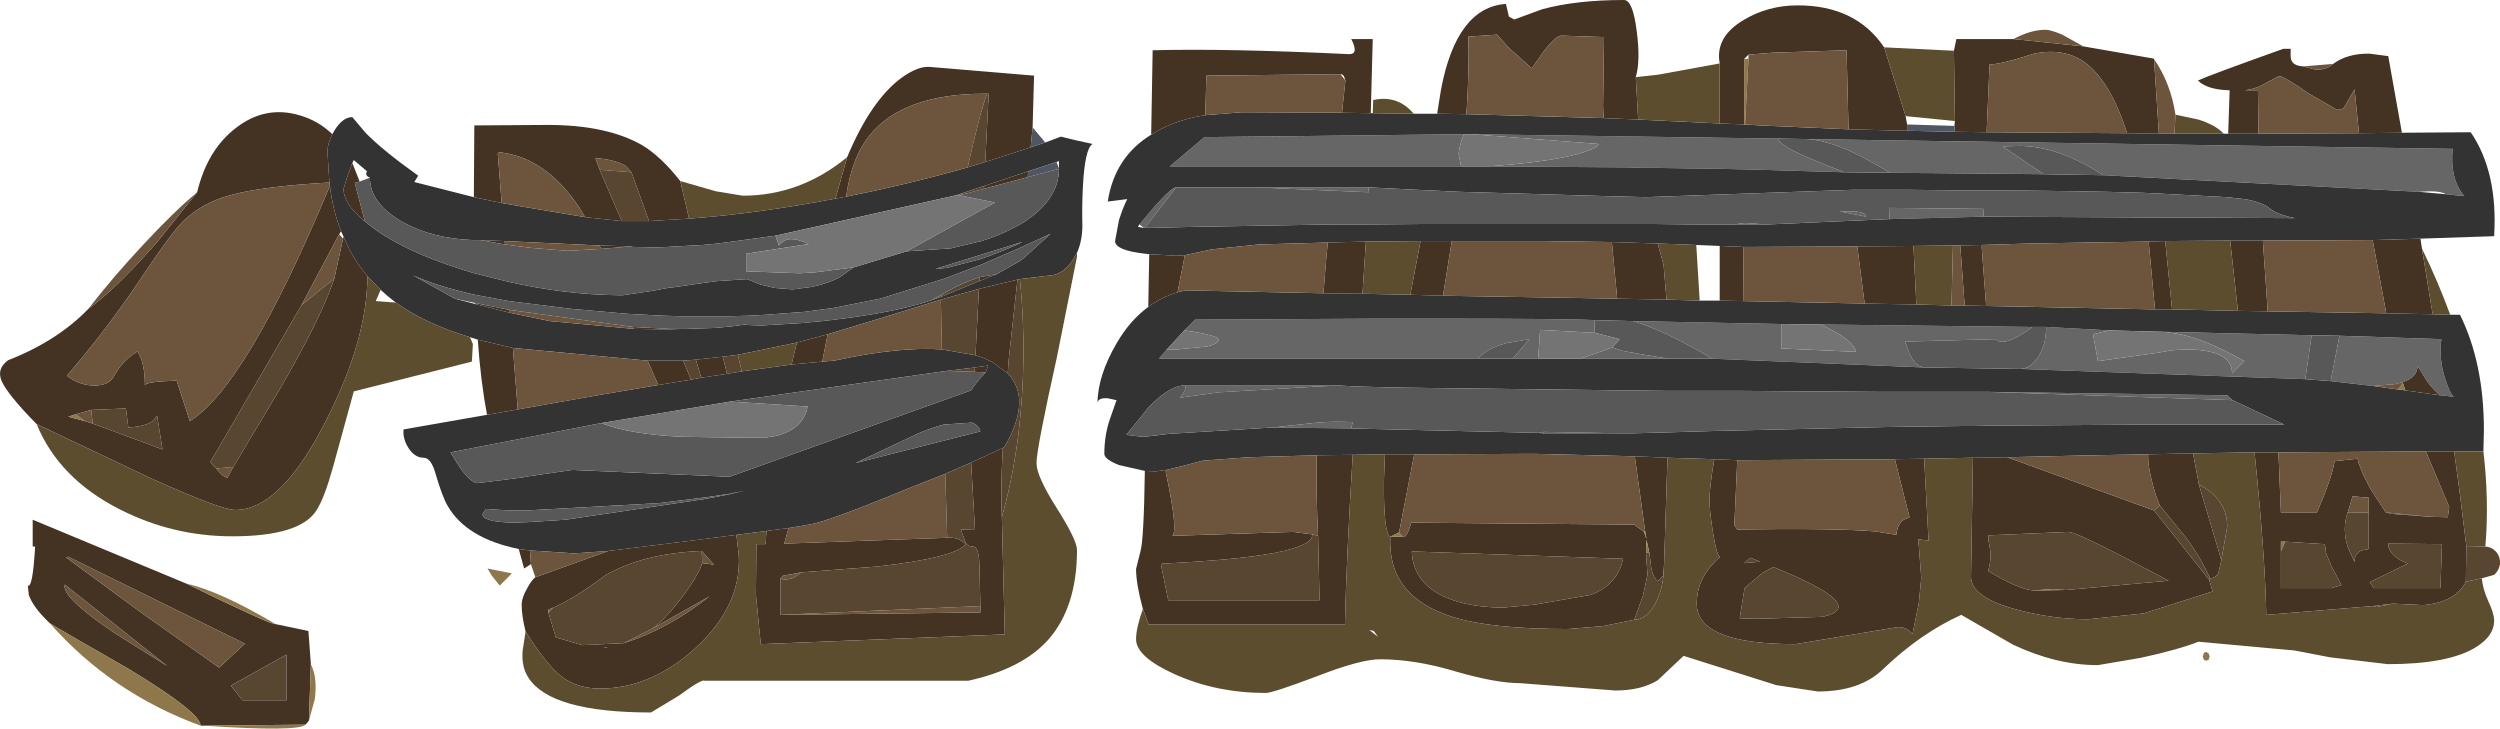 <?xml version="1.0" encoding="UTF-8" standalone="no"?>
<svg xmlns:ffdec="https://www.free-decompiler.com/flash" xmlns:xlink="http://www.w3.org/1999/xlink" ffdec:objectType="frame" height="74.65px" width="256.15px" xmlns="http://www.w3.org/2000/svg">
  <g transform="matrix(1.0, 0.0, 0.0, 1.0, 1.35, -0.05)">
    <use ffdec:characterId="1033" height="74.65" transform="matrix(1.0, 0.0, 0.0, 1.0, -1.35, 0.05)" width="256.15" xlink:href="#shape0"/>
  </g>
  <defs>
    <g id="shape0" transform="matrix(1.0, 0.0, 0.0, 1.0, 1.35, -0.05)">
      <path d="M249.25 19.95 Q248.8 19.65 247.6 19.65 L246.45 19.7 214.15 18.0 Q209.55 15.0 205.5 15.0 L203.85 15.05 208.05 17.9 192.3 17.75 Q190.0 16.35 188.15 15.5 185.6 14.4 183.85 14.3 L249.95 15.3 Q249.65 18.4 251.15 20.15 L249.25 19.95 M187.6 17.7 L177.35 17.4 174.85 17.35 171.35 17.3 168.3 17.25 167.1 17.25 165.5 17.2 151.15 17.1 Q158.0 16.6 160.9 15.65 162.35 15.2 162.45 14.8 L149.35 13.8 180.85 14.25 Q180.85 14.9 184.25 16.35 L187.6 17.7 M148.35 17.1 L118.5 17.1 122.0 14.15 122.05 14.1 148.65 13.8 Q148.2 14.8 148.1 15.8 L148.35 17.1 M238.35 34.45 L248.8 34.8 Q248.5 36.65 249.15 38.75 249.65 40.35 250.05 40.7 L248.65 40.55 Q247.6 39.65 247.1 38.75 L246.35 37.55 Q246.35 38.7 244.85 39.2 L244.1 39.4 241.8 39.6 237.45 39.1 238.35 34.45 M234.85 38.9 L205.6 37.85 Q206.7 37.85 207.5 36.6 208.3 35.35 208.3 33.55 L214.75 33.9 213.1 34.3 213.6 37.05 219.7 36.2 221.1 35.95 221.7 35.9 Q227.35 35.6 227.35 38.3 L228.6 37.05 Q224.35 34.65 221.5 34.2 L220.4 34.05 235.5 34.4 234.85 38.9 M195.75 37.7 L174.05 36.8 172.9 36.1 170.95 35.05 169.55 34.35 Q167.5 33.4 166.0 32.95 L181.15 33.25 181.15 35.75 188.8 36.1 Q188.7 35.3 186.95 34.2 L185.25 33.3 206.9 33.55 Q204.0 35.7 203.1 34.8 L193.85 35.05 194.3 36.3 Q194.75 37.25 195.3 37.55 L195.75 37.7 M169.55 36.8 L160.6 36.8 163.85 35.65 164.9 36.0 166.85 36.35 169.55 36.8 M156.25 36.8 L153.65 36.8 155.35 34.8 153.0 35.2 Q150.85 35.8 150.1 36.8 L117.4 36.8 118.2 35.85 119.3 35.85 122.35 35.55 Q123.55 35.25 123.5 34.85 123.45 34.4 120.0 33.9 L121.1 32.8 139.6 32.7 142.7 32.7 146.1 32.7 Q159.4 32.7 162.0 32.85 L162.05 34.15 156.45 33.85 156.25 36.8 M138.85 19.25 L138.9 19.7 138.9 19.75 127.35 19.25 138.85 19.25 M119.15 19.25 L115.95 23.4 115.85 23.4 115.4 23.05 117.0 21.15 Q118.7 19.25 119.15 19.25 M176.2 23.05 L177.35 22.9 179.7 23.05 176.2 23.05 M192.25 22.5 L192.2 21.35 201.85 21.45 201.9 22.25 192.25 22.5 M164.9 44.45 L156.8 44.45 156.8 44.3 164.9 44.45 M137.1 43.95 L129.05 43.85 133.6 43.35 Q135.45 43.2 137.25 43.3 L137.1 43.95 M120.0 39.55 L135.85 39.55 133.7 39.65 123.5 40.25 119.55 40.8 Q120.35 39.8 120.0 39.55 M202.3 40.2 L226.85 40.55 227.4 41.05 202.3 40.2 M189.85 22.25 L187.1 21.7 188.5 21.7 188.6 21.7 Q189.85 21.8 189.85 22.25" fill="#666666" fill-rule="evenodd" stroke="none"/>
      <path d="M244.75 13.65 L251.8 13.6 Q254.6 17.7 254.2 24.25 L246.65 24.5 241.75 24.65 241.05 24.65 230.5 24.7 227.15 24.7 220.5 24.75 218.8 24.8 206.65 25.0 201.7 25.15 199.5 25.2 198.75 25.2 194.7 25.25 188.95 25.3 178.1 25.35 177.3 25.35 174.85 25.25 172.45 25.15 168.5 25.0 163.8 24.85 156.95 24.75 147.4 24.75 144.2 24.75 138.6 24.8 134.7 24.9 127.6 25.1 122.8 25.6 120.05 26.2 119.2 26.25 116.4 26.1 116.0 26.05 Q112.9 25.7 112.9 24.75 L113.3 22.6 Q113.75 21.2 114.15 20.45 L112.15 20.7 Q112.85 16.15 116.6 13.85 117.3 13.4 118.05 13.05 119.9 12.2 122.15 11.85 L125.9 11.55 136.15 11.6 139.1 11.65 139.3 11.65 143.5 11.7 145.9 11.7 148.9 11.75 162.95 12.15 166.5 12.3 174.85 12.7 177.35 12.8 177.45 12.8 178.95 12.9 188.05 13.3 194.05 13.45 198.95 13.55 202.2 13.6 216.6 13.7 219.85 13.75 221.45 13.75 226.5 13.75 226.95 13.75 230.05 13.75 240.35 13.7 244.75 13.65 M249.7 32.3 L250.7 32.3 Q253.15 37.25 253.15 44.1 L253.1 46.3 250.1 46.3 247.2 46.3 232.1 46.4 229.65 46.4 223.35 46.5 218.75 46.6 212.95 46.7 204.3 46.9 200.8 46.95 195.8 47.05 192.8 47.1 176.65 47.2 176.6 47.2 174.3 47.1 169.5 46.95 166.15 46.8 155.85 46.55 143.55 46.6 140.55 46.6 137.25 46.65 133.55 46.7 126.6 46.9 121.9 47.25 119.4 47.9 118.15 48.2 118.1 48.2 117.05 48.35 115.95 48.3 113.3 47.7 Q111.8 47.1 111.8 46.55 111.8 44.7 112.35 43.05 L113.05 41.05 112.1 40.85 Q111.1 40.8 111.1 41.4 111.1 38.55 113.1 35.15 114.45 32.85 116.3 31.5 117.65 30.5 119.3 30.0 L120.1 29.8 134.25 30.1 138.25 30.15 143.15 30.25 146.5 30.35 164.35 30.65 169.4 30.75 172.8 30.85 174.85 30.85 177.25 30.9 189.7 31.15 195.0 31.25 198.6 31.35 199.95 31.35 202.15 31.4 219.45 31.75 221.2 31.75 227.95 31.9 231.0 31.95 243.15 32.15 247.9 32.25 249.7 32.3 M246.45 19.7 L249.25 19.95 251.15 20.15 Q249.65 18.4 249.95 15.3 L183.85 14.3 180.85 14.25 149.35 13.8 148.65 13.8 122.05 14.1 122.0 14.15 118.5 17.1 148.35 17.1 151.15 17.1 165.5 17.2 167.1 17.25 168.3 17.25 171.35 17.3 174.85 17.35 177.35 17.4 187.6 17.7 192.3 17.75 208.05 17.9 214.15 18.0 246.45 19.7 M248.65 40.55 L250.05 40.7 Q249.65 40.35 249.15 38.75 248.5 36.65 248.8 34.8 L238.35 34.45 235.5 34.4 220.4 34.05 214.75 33.9 208.3 33.55 206.9 33.55 185.25 33.3 181.15 33.25 166.0 32.95 162.0 32.85 Q159.4 32.7 146.1 32.7 L142.7 32.7 139.6 32.7 121.1 32.8 120.0 33.9 118.3 35.75 118.2 35.85 117.4 36.8 150.1 36.8 153.65 36.8 156.25 36.8 160.6 36.8 169.55 36.8 174.05 36.8 195.75 37.7 205.6 37.85 234.85 38.9 237.45 39.1 241.8 39.6 244.3 39.95 244.45 39.95 245.1 40.05 248.65 40.55 M201.9 22.25 L233.8 22.4 Q232.0 22.05 231.2 21.4 230.85 21.1 230.3 20.9 229.6 20.6 228.6 20.45 L226.8 20.25 220.2 19.9 218.1 19.8 Q211.7 19.6 201.9 19.55 L199.1 19.55 199.05 19.55 194.4 19.5 188.4 19.5 167.3 20.25 163.4 20.15 148.1 19.7 145.0 19.55 144.9 19.55 138.95 19.25 138.85 19.25 127.35 19.25 119.15 19.25 Q118.7 19.25 117.0 21.15 L115.4 23.05 115.35 23.1 115.25 23.3 115.85 23.4 115.95 23.4 116.45 23.4 120.65 23.3 134.9 23.05 138.7 23.05 144.55 23.0 147.65 23.0 163.6 23.0 168.1 23.0 172.2 23.05 174.85 23.05 176.2 23.05 179.7 23.05 192.25 22.5 201.9 22.25 M164.9 44.45 L165.85 44.45 169.55 44.35 174.55 44.2 174.8 44.2 176.8 44.15 192.05 43.8 195.65 43.75 199.6 43.7 200.8 43.7 203.1 43.65 203.6 43.65 204.35 43.65 219.35 43.55 222.85 43.55 229.35 43.55 231.9 43.55 232.7 43.55 227.4 41.05 226.85 40.55 202.3 40.2 200.55 40.2 198.45 40.2 195.45 40.2 191.3 40.2 177.0 40.1 174.85 40.1 173.05 40.1 169.55 40.1 165.35 40.05 144.85 39.8 141.35 39.75 137.65 39.65 135.85 39.55 120.0 39.55 Q119.1 39.55 118.05 40.3 L117.9 40.4 Q117.05 41.0 116.05 42.1 L116.05 42.15 114.05 44.6 115.65 44.8 115.85 44.8 115.95 44.8 118.0 44.55 118.45 44.5 129.05 43.85 137.1 43.95 156.25 44.4 156.8 44.45 164.9 44.45 M106.9 16.65 L104.0 17.6 99.5 19.1 97.25 19.85 96.65 20.05 78.1 24.2 72.2 25.0 70.65 25.15 69.75 25.2 66.1 25.4 63.5 25.35 63.25 25.3 60.05 25.2 50.35 24.75 47.9 24.65 47.15 24.65 Q42.95 24.5 39.9 22.8 36.55 20.9 36.55 18.25 36.0 18.05 36.25 17.6 L34.9 16.45 34.75 16.75 34.2 18.25 33.85 19.4 Q33.85 20.95 36.0 22.7 39.6 25.8 47.25 28.05 L47.65 28.15 50.65 28.9 Q56.55 30.25 62.1 30.3 L62.45 30.3 65.5 29.85 67.35 29.5 67.55 29.5 70.65 29.05 72.15 28.85 75.2 28.65 76.55 29.2 78.0 29.55 79.85 29.7 81.8 29.45 82.25 29.35 Q83.7 29.0 84.7 28.45 L86.1 27.45 91.55 25.8 96.05 25.5 99.2 24.75 Q101.0 24.2 102.6 23.35 L103.5 22.85 Q107.15 20.5 107.15 17.35 L107.15 17.3 107.15 16.55 106.9 16.65 M105.75 14.65 L107.35 14.05 109.0 14.45 110.6 14.8 Q109.8 15.25 109.6 19.25 109.5 21.25 109.55 23.15 109.55 24.7 109.0 25.95 L108.5 26.8 Q107.45 28.3 106.0 28.3 L103.15 28.65 102.9 28.7 98.95 29.65 95.05 30.75 88.9 32.65 83.45 34.3 80.3 35.15 74.25 36.4 72.7 36.6 69.95 36.9 68.65 37.0 67.6 37.0 65.0 37.0 51.2 35.7 47.6 34.85 46.8 34.6 Q42.85 33.4 40.1 31.65 L39.2 31.05 Q38.35 30.4 37.65 29.75 L36.3 28.35 Q34.75 26.5 33.85 24.3 L33.6 23.75 Q32.75 21.6 32.45 19.1 L32.4 18.75 32.2 15.6 Q32.2 14.8 32.7 13.8 L32.9 13.45 Q33.75 12.05 34.75 12.05 L36.1 13.65 Q37.85 15.45 41.5 18.05 L41.1 18.7 47.2 20.25 50.05 20.85 52.35 21.25 58.6 22.3 62.35 22.7 62.9 22.7 65.15 22.7 69.25 22.45 Q76.15 21.95 84.25 20.4 L85.35 20.2 Q91.85 18.9 97.8 17.2 L99.6 16.65 104.25 15.15 105.75 14.65 M51.8 56.3 Q46.4 55.2 44.5 51.85 43.95 50.9 43.25 48.5 42.8 46.95 42.05 46.95 41.15 46.95 40.5 45.95 39.9 45.0 40.0 44.05 L48.55 42.55 51.7 42.0 60.45 40.45 66.1 39.5 69.45 38.95 70.5 38.75 73.15 38.35 74.65 38.1 79.75 37.4 82.9 37.1 84.15 37.0 Q90.75 35.55 95.15 35.85 L98.6 36.45 Q99.6 36.75 100.4 37.2 L101.9 38.3 Q104.4 40.9 101.6 45.8 L101.4 45.95 98.15 47.45 Q96.95 47.95 95.5 48.6 L91.7 50.1 Q83.35 53.55 81.55 53.8 L79.45 54.15 77.2 54.45 74.1 54.85 69.45 55.45 61.0 56.5 57.45 56.75 52.95 56.45 51.8 56.3 M99.1 26.6 L99.95 26.3 Q101.6 25.7 103.3 24.9 L103.35 24.85 94.5 27.6 95.65 27.5 99.1 26.6 M95.1 30.45 L99.0 28.85 100.75 28.15 103.05 26.85 103.25 26.7 103.6 26.45 106.3 24.0 103.35 25.35 103.25 25.4 99.1 27.2 95.4 28.6 88.85 30.65 84.05 31.6 81.1 32.0 77.1 32.3 75.35 32.4 73.35 32.45 71.55 32.45 70.65 32.45 68.5 32.45 66.65 32.4 62.9 32.2 57.25 31.7 50.8 30.9 47.3 30.25 Q43.35 29.35 40.95 28.25 L45.25 30.65 47.35 31.2 50.9 32.1 55.0 32.95 63.6 33.75 66.7 33.8 67.25 33.8 68.55 33.75 68.95 33.75 71.9 33.65 73.55 33.5 75.0 33.3 75.25 33.35 76.7 33.4 80.8 33.15 82.9 32.95 83.75 32.85 Q90.2 32.1 94.0 30.85 L95.1 30.45 M60.25 43.4 L44.8 46.4 45.8 48.0 Q46.95 49.55 47.55 49.55 L50.0 49.25 52.3 48.95 52.45 48.9 57.3 48.2 73.4 48.9 98.15 40.05 98.45 39.6 99.0 38.9 99.65 38.2 99.9 37.5 98.55 37.7 95.65 38.05 73.45 41.2 60.25 43.4 M95.35 43.55 Q94.2 43.85 92.75 44.45 L86.3 47.5 99.1 44.25 Q98.9 43.6 98.25 43.35 L95.35 43.55 M73.55 50.65 L74.9 50.35 73.55 50.6 73.45 50.65 73.35 50.65 71.0 51.0 66.15 51.6 52.6 52.35 50.8 52.35 48.45 52.2 48.1 52.7 Q48.0 53.5 51.1 53.6 L52.7 53.55 56.6 53.3 71.05 51.15 73.35 50.7 73.4 50.7 73.55 50.65" fill="#333333" fill-rule="evenodd" stroke="none"/>
      <path d="M244.75 13.65 L240.35 13.7 239.9 9.2 238.85 11.0 Q238.7 11.3 238.1 11.3 L235.15 9.6 Q232.65 7.85 232.15 7.85 L231.0 8.45 Q229.9 9.15 228.65 9.3 L230.0 9.3 230.05 13.75 226.95 13.75 227.1 9.3 Q224.8 9.25 223.85 8.3 224.9 7.8 232.6 5.05 L233.35 5.05 233.35 5.8 Q233.35 6.8 234.65 6.85 L235.75 7.15 Q236.95 7.3 237.7 6.6 239.2 5.5 241.45 5.55 L243.35 5.8 244.75 13.65 M219.85 13.75 L216.6 13.7 Q215.0 8.75 212.65 6.75 210.4 4.85 207.05 5.55 203.65 6.65 202.5 6.65 L202.2 13.6 198.95 13.55 198.9 12.95 198.95 12.45 198.85 5.25 199.1 4.05 204.95 4.05 212.1 4.8 219.3 6.05 219.35 6.1 219.85 13.75 M194.05 13.45 L188.05 13.3 187.85 5.2 180.25 5.45 177.8 5.65 177.35 6.1 177.35 12.8 174.85 12.7 174.85 6.55 Q174.35 3.85 177.3 2.1 179.8 0.6 182.85 0.6 188.8 0.6 191.7 4.9 L193.9 11.95 194.05 12.8 194.05 13.45 M166.5 12.3 L162.95 12.15 162.9 10.95 163.0 3.85 158.65 3.7 Q158.05 3.7 156.75 5.4 L155.6 7.05 153.25 4.95 152.05 3.6 149.1 3.8 Q149.2 7.25 148.9 11.75 L145.9 11.7 146.3 9.2 Q147.9 0.8 152.95 0.45 L153.25 1.75 153.8 2.05 156.65 1.0 Q160.15 0.05 165.05 0.05 165.95 0.05 166.35 3.25 166.75 6.3 166.25 7.95 L166.5 12.3 M139.1 11.65 L136.15 11.6 136.5 8.3 136.35 7.85 Q136.2 7.65 136.0 7.65 L122.25 7.8 122.15 11.85 Q119.9 12.2 118.05 13.05 117.3 13.4 116.6 13.85 L116.75 5.2 Q124.4 5.0 136.9 5.6 137.9 5.6 137.1 4.05 L139.3 4.05 139.1 11.65 M116.4 26.1 L119.2 26.25 120.05 26.2 119.3 30.0 Q117.65 30.5 116.3 31.5 L116.4 26.1 M134.7 24.9 L138.6 24.8 138.25 30.15 134.25 30.1 134.55 26.4 134.7 24.9 M144.2 24.75 L147.4 24.75 146.5 30.35 143.15 30.25 144.2 24.75 M163.8 24.85 L168.5 25.0 169.1 27.2 169.4 30.75 164.35 30.65 163.8 24.85 M174.85 25.25 L177.3 25.35 177.25 30.9 174.85 30.85 174.85 25.25 M188.95 25.3 L194.7 25.25 195.0 31.25 189.7 31.15 188.95 25.3 M199.5 25.2 L201.7 25.15 201.7 25.45 202.15 31.4 199.95 31.35 199.5 25.2 M218.8 24.8 L220.5 24.75 221.2 31.75 219.45 31.75 218.8 24.8 M227.15 24.7 L230.5 24.7 231.0 31.95 227.95 31.9 227.15 24.7 M241.75 24.65 L246.65 24.5 246.8 25.5 247.9 32.25 243.15 32.15 241.75 24.65 M115.75 62.45 Q115.05 59.85 115.05 58.35 L115.5 56.55 Q115.85 55.35 115.95 48.3 L117.05 48.35 118.1 48.2 118.1 48.45 Q119.35 54.3 118.8 54.9 L118.8 54.95 131.15 54.55 133.1 54.8 Q133.35 57.05 117.7 57.8 L117.65 58.15 118.35 61.55 133.85 61.55 133.7 54.95 Q133.5 51.1 133.55 46.7 L137.25 46.65 Q136.6 57.3 136.45 64.05 L116.35 64.05 115.75 62.45 M248.65 40.55 L245.1 40.05 244.85 39.3 244.85 39.2 Q246.35 38.7 246.35 37.55 L247.1 38.75 Q247.6 39.65 248.65 40.55 M247.2 46.3 L250.1 46.3 250.65 50.35 251.35 56.0 251.3 59.65 Q250.25 61.75 246.95 62.05 L243.8 61.9 241.75 62.15 230.85 63.05 Q230.75 57.1 229.65 46.4 L232.1 46.4 232.35 52.55 236.05 52.55 Q237.6 48.95 237.85 47.3 L240.2 47.05 Q240.45 48.15 241.5 50.1 L243.1 52.55 243.7 52.7 247.6 53.0 249.45 53.05 249.6 52.0 247.2 46.3 M243.35 55.75 Q243.35 57.0 245.35 57.8 L241.45 59.7 241.85 60.3 248.7 60.3 248.85 55.8 243.35 55.75 M223.35 46.5 L223.95 49.7 226.25 57.45 225.95 58.75 Q225.6 59.3 225.1 59.3 224.0 56.95 222.6 55.1 L219.95 51.85 Q219.45 50.7 219.1 49.2 218.75 47.75 218.75 47.0 L218.75 46.6 223.35 46.5 M225.0 59.45 L225.35 60.65 218.3 62.9 212.6 63.5 Q208.95 63.5 205.25 62.5 200.6 61.25 200.6 59.15 L200.8 46.95 204.3 46.9 219.35 52.35 225.0 59.45 M195.8 47.05 L196.25 55.45 195.2 55.3 195.5 59.25 195.25 61.85 194.6 65.05 Q194.1 64.3 193.1 64.3 L182.6 66.05 Q172.5 66.05 172.5 61.9 172.5 59.95 173.65 58.45 174.2 57.7 174.9 57.1 174.55 57.05 174.15 54.55 173.8 52.3 173.8 51.25 173.8 50.4 174.1 48.3 L174.3 47.1 176.6 47.2 176.65 47.2 176.35 53.85 176.65 54.3 Q186.6 54.15 190.8 54.5 L192.95 54.85 Q193.05 53.75 193.7 53.3 L194.3 53.05 192.8 47.1 195.8 47.05 M169.5 46.95 L169.15 57.85 169.05 59.1 Q168.95 59.1 168.8 59.3 L168.5 59.6 Q168.1 59.3 167.85 58.35 L167.65 56.75 167.35 55.35 167.3 56.65 167.45 58.95 167.0 61.05 166.1 63.55 162.9 64.2 159.3 64.5 Q151.35 64.5 147.45 63.25 140.8 61.15 141.1 55.05 140.4 54.7 140.45 49.3 L140.55 46.6 143.55 46.6 142.0 54.6 141.1 55.05 142.35 55.05 Q142.75 55.3 143.25 53.6 L166.1 53.8 167.1 54.55 167.35 55.3 167.2 54.4 166.15 46.8 169.5 46.95 M179.3 58.7 L177.4 60.3 176.9 63.4 178.7 63.45 185.4 63.25 Q190.3 62.15 180.35 58.15 L179.3 58.7 M177.35 57.75 L179.0 57.6 178.0 57.2 177.35 57.75 M239.2 52.55 Q238.6 54.2 239.2 56.1 L239.9 57.65 Q239.85 56.8 240.6 56.45 L241.35 56.3 241.35 52.55 241.35 51.05 239.7 50.9 239.2 52.55 M232.35 56.55 L232.35 60.3 237.55 60.3 238.55 60.0 237.5 58.0 236.95 56.65 Q236.95 55.9 236.75 55.8 L232.8 55.55 232.35 55.55 232.35 56.55 M210.35 60.5 L220.85 59.55 216.1 57.05 Q211.25 54.55 210.6 54.55 L202.4 54.9 Q202.3 55.0 202.5 56.05 202.75 57.25 202.35 58.55 205.5 60.45 207.0 60.55 L210.35 60.5 M104.0 17.6 L103.95 18.2 99.45 19.4 99.5 19.1 104.0 17.6 M104.25 15.15 L99.6 16.65 99.95 9.65 99.8 9.65 Q88.8 9.6 86.2 16.7 85.6 18.3 85.35 20.2 L84.25 20.4 85.45 16.15 Q87.9 10.3 91.05 8.0 92.6 6.9 93.7 6.9 L93.85 6.9 104.6 7.8 104.45 13.1 104.25 15.15 M69.25 22.45 L65.15 22.7 63.35 17.7 62.75 17.05 Q61.7 16.4 59.65 16.25 L60.1 17.45 62.35 22.7 58.6 22.3 58.0 21.3 Q54.55 16.15 49.8 15.65 L49.65 15.75 50.05 20.85 47.2 20.25 47.25 12.9 54.75 12.85 Q60.8 12.85 64.4 14.9 66.35 16.05 68.35 18.6 L69.25 22.45 M32.7 13.8 Q32.2 14.8 32.2 15.6 L32.4 18.75 Q25.45 19.15 22.25 20.05 19.1 20.9 17.1 23.05 16.05 24.15 12.9 28.85 9.4 34.05 5.5 38.55 6.8 39.55 8.35 39.55 9.85 39.55 10.35 38.55 11.2 37.0 12.75 36.05 L13.15 36.9 Q13.5 38.0 13.5 39.55 13.5 39.15 16.75 39.05 L18.1 43.2 Q23.9 39.6 32.45 19.1 32.75 21.6 33.6 23.75 L33.4 24.05 29.55 31.3 20.2 47.4 20.8 48.05 Q21.45 48.9 21.95 49.0 L22.55 47.9 26.95 40.55 Q31.45 32.9 32.9 28.6 L33.8 24.5 33.85 24.3 Q34.75 26.5 36.3 28.35 36.25 34.75 32.3 42.65 27.55 52.3 22.75 52.3 21.3 52.3 14.1 49.05 L2.4 43.5 Q-0.6 40.45 -1.2 39.05 -1.7 37.8 -0.5 36.95 4.5 35.0 7.7 31.7 10.6 29.6 14.75 24.85 L18.85 19.75 Q19.9 15.35 22.9 13.1 25.85 10.85 29.3 11.85 31.25 12.4 32.7 13.8 M47.6 34.85 L51.2 35.7 51.7 42.0 48.55 42.55 Q47.9 39.1 47.6 34.85 M65.0 37.0 L67.6 37.0 68.65 37.0 69.45 38.95 66.1 39.5 65.0 37.0 M69.95 36.9 L72.7 36.6 73.15 38.35 70.5 38.75 69.95 36.9 M80.3 35.15 L83.45 34.3 82.9 37.1 79.75 37.4 80.3 35.15 M98.95 29.65 L102.9 28.7 102.0 36.9 101.9 38.3 100.4 37.2 Q99.6 36.75 98.6 36.45 L98.95 29.65 M52.5 64.75 Q52.1 63.15 52.1 62.0 52.1 61.3 52.65 60.35 53.1 59.5 53.5 59.2 L61.0 56.5 69.45 55.45 74.1 54.85 74.35 57.0 Q74.6 62.15 69.9 66.45 65.35 70.6 60.1 70.6 57.8 70.6 56.15 69.35 54.6 68.1 52.5 64.75 M53.05 57.85 L52.35 58.3 51.8 56.3 52.95 56.45 53.05 57.85 M36.0 22.7 Q33.85 20.95 33.85 19.4 L34.2 18.25 34.75 16.75 35.5 18.65 35.0 18.8 36.0 22.6 36.0 22.7 M47.9 24.65 L50.35 24.75 50.4 25.1 47.9 24.65 M60.05 25.2 L63.25 25.3 60.25 25.55 60.05 25.2 M99.0 28.85 L99.0 28.45 100.75 28.15 99.0 28.85 M67.25 33.8 L66.7 33.8 63.6 33.75 63.5 33.55 67.25 33.75 67.25 33.8 M50.9 32.1 L47.35 31.2 47.35 31.1 50.85 31.8 50.9 32.1 M98.55 37.7 L99.9 37.5 99.65 38.2 98.5 38.15 98.55 37.7 M95.7 55.15 Q96.85 55.05 97.6 55.8 96.5 57.2 88.5 58.1 L80.7 58.7 78.85 59.05 78.6 59.35 78.6 63.05 99.1 62.8 99.1 62.15 99.0 57.95 Q98.95 56.05 98.35 56.05 97.75 56.05 97.55 55.55 L97.1 54.3 98.55 54.35 98.15 47.45 101.4 45.95 Q101.15 50.2 101.3 53.0 L101.6 65.05 76.6 66.05 76.1 61.0 76.15 55.8 77.1 55.8 77.15 54.9 77.2 54.45 79.45 54.15 79.0 55.75 95.7 55.15 M143.3 56.55 Q143.45 60.15 147.55 61.55 149.75 62.3 152.7 62.3 L155.9 62.0 161.65 61.0 Q164.4 59.95 164.95 57.3 L143.3 56.55 M7.35 43.2 L8.15 43.45 15.3 46.1 14.75 42.65 14.3 43.2 Q13.5 43.75 11.8 43.85 L11.55 41.9 8.0 42.05 6.4 42.5 5.65 42.75 7.35 43.2 M21.1 68.45 L23.75 66.0 5.65 57.1 5.4 57.15 13.3 62.95 21.1 68.45 M26.9 64.0 L30.25 64.7 30.5 68.1 30.3 73.9 29.95 74.3 19.45 74.4 19.2 74.4 Q19.2 73.05 11.85 68.6 4.25 64.25 3.75 63.9 2.05 62.3 1.6 61.0 L1.5 60.05 Q2.0 60.35 2.25 56.05 L2.0 56.05 2.0 53.3 17.75 59.85 Q26.45 64.1 26.9 64.0 M27.95 67.15 L22.3 70.3 23.5 71.8 28.0 71.8 28.0 67.15 27.95 67.15 M10.3 64.85 L15.8 68.3 5.3 59.95 Q4.85 61.15 10.3 64.85 M65.4 64.5 Q66.55 63.8 68.25 61.6 70.1 59.25 70.6 57.75 L71.8 57.9 70.55 56.5 Q64.6 56.75 60.75 58.95 57.3 61.5 55.35 62.3 L54.85 62.5 54.85 62.85 55.6 65.35 58.3 66.15 62.55 65.95 Q67.05 64.55 71.35 61.15 L65.4 64.5 M60.85 66.35 L60.45 66.35 60.85 66.4 60.85 66.35" fill="#443222" fill-rule="evenodd" stroke="none"/>
      <path d="M226.5 13.75 L221.45 13.75 221.55 11.8 223.9 12.3 Q225.65 12.85 226.5 13.75 M174.85 12.7 L166.5 12.3 166.25 7.95 168.55 7.7 174.85 6.55 174.85 12.7 M143.5 11.7 L139.3 11.65 139.35 10.3 Q141.85 9.75 143.5 11.7 M138.6 24.8 L144.2 24.75 143.15 30.25 138.25 30.15 138.6 24.8 M168.5 25.0 L172.45 25.15 172.8 30.85 169.4 30.75 169.1 27.2 168.5 25.0 M194.7 25.25 L198.75 25.2 198.6 31.35 195.0 31.25 194.7 25.25 M220.5 24.75 L227.15 24.7 227.95 31.9 221.2 31.75 220.5 24.75 M246.8 25.5 Q248.45 28.9 249.7 32.3 L247.9 32.25 246.8 25.5 M253.1 46.3 Q253.7 51.4 253.3 56.05 L251.35 56.0 250.65 50.35 250.1 46.3 253.1 46.3 M252.95 59.3 Q253.0 60.3 253.6 61.65 254.2 62.9 254.2 63.65 254.2 65.2 252.35 66.35 249.55 68.1 243.3 68.1 L237.4 67.4 233.75 66.7 223.9 65.8 Q221.9 66.6 218.0 67.45 L213.6 68.2 Q209.35 68.2 204.9 66.1 L199.6 63.05 Q195.4 64.95 191.55 68.65 189.2 70.9 184.9 70.9 L180.65 70.25 171.15 67.25 168.5 69.75 Q166.8 70.8 164.15 70.8 L154.45 70.05 Q151.95 70.05 147.8 68.85 143.65 67.6 140.05 67.6 138.05 67.6 133.55 69.35 129.05 71.05 128.35 71.05 123.3 71.05 119.05 69.15 115.05 67.35 115.05 65.55 115.05 64.4 115.75 62.45 L116.35 64.05 136.45 64.05 Q136.6 57.3 137.25 46.65 L140.55 46.6 140.45 49.3 Q140.4 54.7 141.1 55.05 140.8 61.15 147.45 63.25 151.35 64.5 159.3 64.5 L162.9 64.2 166.1 63.55 Q167.35 63.55 168.25 61.9 169.15 60.2 169.15 57.85 L169.5 46.95 174.3 47.1 174.1 48.3 Q173.8 50.4 173.8 51.25 173.8 52.3 174.15 54.55 174.55 57.05 174.9 57.1 174.2 57.7 173.65 58.45 172.5 59.95 172.5 61.9 172.5 66.05 182.6 66.05 L193.1 64.3 Q194.1 64.3 194.6 65.05 L195.25 61.85 195.5 59.25 195.2 55.3 196.25 55.45 195.8 47.05 200.8 46.95 200.6 59.15 Q200.6 61.25 205.25 62.5 208.95 63.5 212.6 63.5 L218.3 62.9 225.35 60.65 225.0 59.45 225.1 59.3 Q225.6 59.3 225.95 58.75 L226.25 57.45 226.85 54.0 Q226.85 51.2 223.95 49.7 L223.35 46.5 229.65 46.4 Q230.75 57.1 230.85 63.05 L241.75 62.15 242.15 62.25 243.8 61.9 246.95 62.05 Q250.25 61.75 251.3 59.65 L252.95 59.3 M198.85 5.25 L198.95 12.45 193.9 11.95 191.7 4.9 198.85 5.25 M84.25 20.4 Q76.15 21.95 69.25 22.45 L68.35 18.6 72.0 19.65 74.75 20.1 Q80.65 20.1 85.45 16.15 L84.25 20.4 M36.3 28.35 L37.65 29.75 37.15 30.9 39.2 31.05 40.1 31.65 Q42.85 33.4 46.8 34.6 L47.1 35.3 47.0 37.1 34.9 40.15 32.8 47.8 Q31.9 51.05 31.1 52.3 29.45 55.0 22.45 55.0 16.35 55.0 10.95 52.25 4.7 49.1 2.4 43.5 L14.1 49.05 Q21.3 52.3 22.75 52.3 27.55 52.3 32.3 42.65 36.25 34.75 36.3 28.35 M74.25 36.4 L80.3 35.15 79.75 37.4 74.65 38.1 74.25 36.4 M103.15 28.65 L106.0 28.3 Q107.45 28.3 108.5 26.8 L109.0 25.95 109.0 26.35 106.95 36.6 Q104.85 46.05 104.85 47.5 104.85 48.85 106.95 52.15 109.0 55.4 109.0 56.4 109.0 62.25 106.05 65.6 103.35 68.6 97.85 69.8 L70.85 69.8 Q70.55 69.6 68.25 71.3 L65.35 73.05 Q55.1 73.05 52.8 69.5 52.05 68.35 52.2 66.7 L52.5 64.75 Q54.6 68.1 56.15 69.35 57.8 70.6 60.1 70.6 65.35 70.6 69.9 66.45 74.6 62.15 74.35 57.0 L74.1 54.85 77.2 54.45 77.15 54.9 77.1 55.8 76.15 55.8 76.1 61.0 76.6 66.05 101.6 65.05 101.3 53.0 Q102.4 49.25 103.0 44.5 103.95 36.6 103.15 28.65 M138.95 64.6 L139.85 65.3 139.4 64.7 138.95 64.6" fill="#5c4d2f" fill-rule="evenodd" stroke="none"/>
      <path d="M177.45 12.8 L177.35 12.8 177.35 6.1 177.8 6.05 177.45 12.8 M245.1 40.05 L244.45 39.95 244.45 39.85 244.85 39.3 245.1 40.05 M167.2 54.4 L167.35 55.3 167.1 54.55 167.2 54.4 M142.35 55.05 L141.1 55.05 142.0 54.6 142.35 55.05 M167.65 56.75 L167.3 56.65 167.35 55.35 167.65 56.75 M232.35 56.55 L232.35 55.55 232.8 55.55 232.35 56.55 M224.45 67.0 Q224.55 66.85 224.7 66.85 L224.95 67.0 225.05 67.3 224.95 67.65 224.7 67.75 224.45 67.65 224.35 67.3 224.45 67.0 M210.35 60.5 L207.0 60.55 208.85 60.4 210.35 60.5 M7.35 43.2 L5.65 42.75 6.4 42.5 7.35 43.2 M26.9 64.0 Q26.45 64.1 17.75 59.85 21.15 60.6 26.9 64.0 M3.75 63.9 Q4.25 64.25 11.85 68.6 19.2 73.05 19.2 74.4 10.05 71.05 3.75 63.9 M19.45 74.4 L29.95 74.3 Q29.25 75.05 19.45 74.4 M30.3 73.9 L30.5 68.1 Q31.2 69.5 30.9 71.7 L30.3 73.9 M54.95 62.7 L54.85 62.85 54.85 62.5 54.95 62.7 M49.85 60.05 L49.05 59.05 48.6 58.3 51.1 58.8 49.85 60.05" fill="#8e774a" fill-rule="evenodd" stroke="none"/>
      <path d="M240.35 13.7 L230.05 13.75 230.0 9.3 228.65 9.3 Q229.9 9.15 231.0 8.45 L232.15 7.85 Q232.65 7.85 235.15 9.6 L238.1 11.3 Q238.7 11.3 238.85 11.0 L239.9 9.2 240.35 13.7 M221.45 13.75 L219.85 13.75 219.35 6.1 Q221.05 8.55 221.55 11.8 L221.45 13.75 M216.6 13.7 L202.2 13.6 202.5 6.65 Q203.65 6.65 207.05 5.55 210.4 4.85 212.65 6.75 215.0 8.75 216.6 13.7 M188.05 13.3 L178.95 12.9 177.45 12.8 177.8 6.05 177.8 5.65 180.25 5.45 187.85 5.2 188.05 13.3 M162.95 12.15 L148.9 11.75 Q149.2 7.25 149.1 3.8 L152.05 3.6 153.25 4.95 155.6 7.05 156.75 5.4 Q158.05 3.7 158.65 3.7 L163.0 3.85 162.9 10.95 162.95 12.15 M136.15 11.6 L125.9 11.55 122.15 11.85 122.25 7.8 136.0 7.65 136.5 8.3 136.15 11.6 M120.05 26.2 L122.8 25.6 127.6 25.1 134.7 24.9 134.55 26.4 134.25 30.1 120.1 29.8 119.3 30.0 120.05 26.2 M147.4 24.75 L156.95 24.75 163.8 24.85 164.35 30.65 146.5 30.35 147.4 24.75 M177.3 25.35 L178.1 25.35 188.95 25.3 189.7 31.15 177.25 30.9 177.3 25.35 M198.75 25.2 L199.5 25.2 199.95 31.35 198.6 31.35 198.75 25.2 M201.7 25.15 L206.65 25.0 218.8 24.8 219.45 31.75 202.15 31.4 201.7 25.45 201.7 25.15 M230.5 24.7 L241.05 24.65 241.75 24.65 243.15 32.15 231.0 31.95 230.5 24.7 M237.7 6.6 Q236.95 7.3 235.75 7.15 L234.65 6.85 237.7 6.6 M244.3 39.95 L241.8 39.6 244.1 39.4 244.85 39.2 244.85 39.3 244.45 39.85 244.3 39.95 M247.2 46.3 L249.6 52.0 249.45 53.05 247.6 53.0 243.1 52.55 241.5 50.1 Q240.45 48.15 240.2 47.05 L237.85 47.3 Q237.6 48.95 236.05 52.55 L232.35 52.55 232.1 46.4 247.2 46.3 M212.1 4.8 L204.95 4.05 Q206.7 3.1 208.25 3.1 208.75 3.1 209.95 3.6 L212.1 4.8 M156.8 44.45 L156.25 44.4 156.8 44.3 156.8 44.45 M204.3 46.9 L212.95 46.7 218.75 46.6 218.75 47.0 Q218.75 47.75 219.1 49.2 219.45 50.7 219.95 51.85 L219.35 52.35 204.3 46.9 M176.65 47.2 L192.8 47.1 194.3 53.05 193.7 53.3 Q193.05 53.75 192.95 54.85 L190.8 54.5 Q186.6 54.15 176.65 54.3 L176.35 53.85 176.65 47.2 M167.1 54.55 L166.1 53.8 143.25 53.6 Q142.75 55.3 142.35 55.05 L142.0 54.6 143.55 46.6 155.85 46.55 166.15 46.8 167.2 54.4 167.1 54.55 M241.35 52.55 L239.2 52.55 239.7 50.9 241.35 51.05 241.35 52.55 M118.15 48.2 L119.4 47.9 121.9 47.25 126.6 46.9 133.55 46.7 Q133.5 51.1 133.7 54.95 L133.1 54.8 131.15 54.55 118.8 54.95 118.8 54.9 Q119.35 54.3 118.1 48.45 L118.15 48.2 M97.8 17.2 Q91.85 18.9 85.35 20.2 85.6 18.3 86.2 16.7 88.8 9.6 99.8 9.65 99.1 11.35 97.8 17.2 M58.6 22.3 L52.35 21.25 50.05 20.85 49.65 15.75 49.8 15.65 Q54.55 16.15 58.0 21.3 L58.6 22.3 M32.4 18.75 L32.45 19.1 Q23.9 39.6 18.1 43.2 L16.75 39.05 Q13.5 39.15 13.5 39.55 13.5 38.0 13.15 36.9 L12.75 36.05 Q11.2 37.0 10.35 38.55 9.85 39.55 8.35 39.55 6.8 39.55 5.5 38.55 9.4 34.05 12.9 28.85 16.05 24.15 17.1 23.05 19.1 20.9 22.25 20.05 25.45 19.15 32.4 18.75 M51.2 35.7 L65.0 37.0 66.1 39.5 60.45 40.45 51.7 42.0 51.2 35.7 M83.45 34.3 L88.9 32.65 95.05 30.75 95.15 35.85 Q90.75 35.55 84.15 37.0 L82.9 37.1 83.45 34.3 M53.5 59.2 L53.05 57.85 52.95 56.45 57.45 56.75 61.0 56.5 53.5 59.2 M96.65 20.05 L97.25 19.85 97.2 20.0 96.9 20.05 96.65 20.05 M50.35 24.75 L60.05 25.2 60.25 25.55 56.8 25.75 53.1 25.45 50.4 25.1 50.35 24.75 M95.1 30.25 L95.1 30.45 94.0 30.85 95.1 30.25 M63.6 33.75 L55.0 32.95 50.9 32.1 50.85 31.8 63.5 33.55 63.6 33.75 M95.5 48.6 L95.7 55.15 79.0 55.75 79.45 54.15 81.55 53.8 Q83.35 53.55 91.7 50.1 L95.5 48.6 M80.7 58.7 Q79.75 59.65 78.6 59.35 L78.85 59.05 80.7 58.7 M78.6 63.05 L99.1 62.15 99.1 62.8 78.6 63.05 M60.1 17.45 L59.65 16.25 Q61.7 16.4 62.75 17.05 L63.35 17.7 60.1 17.45 M33.4 24.05 L33.8 24.5 32.9 28.6 29.55 31.3 33.4 24.05 M18.85 19.75 L14.75 24.85 Q10.6 29.6 7.7 31.7 10.25 28.4 13.3 25.15 16.45 21.75 18.85 19.75 M8.15 43.45 L7.35 43.2 6.4 42.5 8.0 42.05 8.15 43.45 M20.8 48.05 L22.55 47.9 21.95 49.0 Q21.45 48.9 20.8 48.05 M21.1 68.45 L13.3 62.95 5.4 57.15 5.65 57.1 23.75 66.0 21.1 68.45 M10.3 64.85 Q4.85 61.15 5.3 59.95 L15.8 68.3 10.3 64.85 M70.6 57.75 L70.55 56.5 71.8 57.9 70.6 57.75 M55.35 62.3 L54.95 62.7 54.85 62.5 55.35 62.3 M62.55 65.95 L65.3 64.55 65.4 64.5 71.35 61.15 Q67.05 64.55 62.55 65.95 M60.85 66.35 L60.85 66.4 60.45 66.35 60.85 66.35" fill="#6c553c" fill-rule="evenodd" stroke="none"/>
      <path d="M253.3 56.05 Q254.0 56.1 254.45 56.65 254.85 57.15 254.8 57.85 254.7 58.5 254.2 58.95 L252.95 59.3 251.3 59.65 251.35 56.0 253.3 56.05 M243.1 52.55 L247.6 53.0 243.7 52.7 243.1 52.55 M243.35 55.75 L248.85 55.8 248.7 60.3 241.85 60.3 241.45 59.7 245.35 57.8 Q243.35 57.0 243.35 55.75 M243.8 61.9 L242.15 62.25 241.75 62.15 243.8 61.9 M223.95 49.7 Q226.85 51.2 226.85 54.0 L226.25 57.45 223.95 49.7 M225.1 59.3 L225.0 59.45 219.35 52.35 219.95 51.85 222.6 55.1 Q224.0 56.95 225.1 59.3 M169.15 57.85 Q169.15 60.2 168.25 61.9 167.35 63.55 166.1 63.55 L167.0 61.05 167.45 58.95 167.3 56.65 167.65 56.75 167.85 58.35 Q168.1 59.3 168.5 59.6 L168.8 59.3 Q168.95 59.1 169.05 59.1 L169.15 57.85 M177.35 57.75 L178.0 57.2 179.0 57.6 177.35 57.75 M179.3 58.7 L180.35 58.15 Q190.3 62.15 185.4 63.25 L178.7 63.45 176.9 63.4 177.4 60.3 179.3 58.7 M239.2 52.55 L241.35 52.55 241.35 56.3 240.6 56.45 Q239.85 56.8 239.9 57.65 L239.2 56.1 Q238.6 54.2 239.2 52.55 M232.8 55.55 L236.75 55.8 Q236.95 55.9 236.95 56.65 L237.5 58.0 238.55 60.0 237.55 60.3 232.35 60.3 232.35 56.55 232.8 55.55 M207.0 60.55 Q205.5 60.45 202.35 58.55 202.75 57.25 202.5 56.05 202.3 55.0 202.4 54.9 L210.6 54.55 Q211.25 54.55 216.1 57.05 L220.85 59.55 210.35 60.5 208.85 60.4 207.0 60.55 M99.6 16.65 L97.8 17.2 Q99.1 11.35 99.8 9.65 L99.95 9.65 99.6 16.65 M65.15 22.7 L62.9 22.7 62.35 22.7 60.1 17.45 63.35 17.7 65.15 22.7 M68.65 37.0 L69.95 36.9 70.5 38.75 69.45 38.95 68.65 37.0 M72.7 36.6 L74.25 36.4 74.65 38.1 73.15 38.35 72.7 36.6 M95.05 30.75 L98.95 29.65 98.6 36.45 95.15 35.85 95.05 30.75 M102.9 28.7 L103.15 28.65 Q103.95 36.6 103.0 44.5 102.4 49.25 101.3 53.0 101.15 50.2 101.4 45.95 L101.6 45.8 Q104.4 40.9 101.9 38.3 L102.0 36.9 102.9 28.7 M97.2 20.0 L97.25 19.85 99.5 19.1 99.45 19.4 97.2 20.0 M99.0 28.45 L99.0 28.85 95.1 30.45 95.1 30.25 96.55 29.45 Q97.95 28.8 99.0 28.45 M68.55 33.75 L67.25 33.8 67.25 33.75 68.55 33.75 M95.65 38.05 L98.55 37.7 98.5 38.15 95.65 38.05 M95.5 48.6 Q96.95 47.95 98.15 47.45 L98.55 54.35 97.1 54.3 97.55 55.55 Q97.75 56.05 98.35 56.05 98.95 56.05 99.0 57.95 L99.1 62.15 78.6 63.05 78.6 59.35 Q79.75 59.65 80.7 58.7 L88.5 58.1 Q96.5 57.2 97.6 55.8 96.85 55.05 95.7 55.15 L95.5 48.6 M133.1 54.8 L133.7 54.95 133.85 61.55 118.35 61.55 117.65 58.15 117.7 57.8 Q133.35 57.05 133.1 54.8 M143.3 56.55 L164.95 57.3 Q164.4 59.95 161.65 61.0 L155.9 62.0 152.7 62.3 Q149.75 62.3 147.55 61.55 143.45 60.15 143.3 56.55 M29.55 31.3 L32.9 28.6 Q31.45 32.9 26.95 40.55 L22.55 47.9 20.8 48.05 20.2 47.4 29.55 31.3 M8.0 42.05 L11.55 41.9 11.8 43.85 Q13.5 43.75 14.3 43.2 L14.75 42.65 15.3 46.1 8.15 43.45 8.0 42.05 M27.95 67.15 L28.0 67.15 28.0 71.8 23.5 71.8 22.3 70.3 27.95 67.15 M70.6 57.75 Q70.1 59.25 68.25 61.6 66.55 63.8 65.4 64.5 L65.3 64.55 62.55 65.95 58.3 66.15 55.6 65.35 54.85 62.85 54.95 62.7 55.35 62.3 Q57.3 61.5 60.75 58.95 64.6 56.75 70.55 56.5 L70.6 57.75" fill="#594631" fill-rule="evenodd" stroke="none"/>
      <path d="M214.15 18.0 L208.05 17.9 203.85 15.05 205.5 15.0 Q209.55 15.0 214.15 18.0 M192.3 17.75 L187.6 17.7 184.25 16.35 Q180.85 14.9 180.85 14.25 L183.85 14.3 Q185.6 14.4 188.15 15.5 190.0 16.35 192.3 17.75 M237.45 39.1 L234.85 38.9 235.5 34.4 238.35 34.45 237.45 39.1 M205.6 37.85 L195.75 37.7 195.3 37.55 Q194.75 37.25 194.3 36.3 L193.85 35.05 203.1 34.8 Q204.0 35.7 206.9 33.55 L208.3 33.55 Q208.3 35.35 207.5 36.6 206.7 37.85 205.6 37.85 M174.05 36.8 L169.55 36.8 166.85 36.35 164.9 36.0 163.85 35.65 164.6 34.8 162.05 34.15 162.0 32.85 166.0 32.95 Q167.5 33.4 169.55 34.35 L170.95 35.05 172.9 36.1 174.05 36.8 M153.65 36.8 L150.1 36.8 Q150.85 35.8 153.0 35.2 L155.35 34.8 153.65 36.8 M138.85 19.25 L138.95 19.25 144.9 19.55 145.0 19.55 148.1 19.7 163.4 20.15 167.3 20.25 188.4 19.5 194.4 19.5 199.05 19.55 199.1 19.55 201.9 19.55 Q211.7 19.6 218.1 19.8 L220.2 19.9 226.8 20.25 228.6 20.45 Q229.6 20.6 230.3 20.9 230.85 21.1 231.2 21.4 232.0 22.05 233.8 22.4 L201.9 22.25 201.85 21.45 192.2 21.35 192.25 22.5 179.7 23.05 177.35 22.9 176.2 23.05 174.85 23.05 172.2 23.05 168.1 23.0 163.6 23.0 147.65 23.0 144.55 23.0 138.7 23.05 134.9 23.05 120.65 23.3 116.45 23.4 115.95 23.4 119.15 19.25 127.35 19.25 138.9 19.75 138.9 19.7 138.85 19.25 M227.4 41.05 L232.7 43.55 231.9 43.55 229.35 43.55 222.85 43.55 219.35 43.55 204.35 43.65 203.6 43.65 203.1 43.65 200.8 43.7 199.6 43.7 195.65 43.75 192.05 43.8 176.8 44.15 174.8 44.2 174.55 44.2 169.55 44.35 165.85 44.45 164.9 44.45 156.8 44.3 156.25 44.4 137.1 43.95 137.25 43.3 Q135.45 43.2 133.6 43.35 L129.05 43.85 118.45 44.5 118.0 44.55 115.95 44.8 115.85 44.8 115.65 44.8 114.05 44.6 116.05 42.15 116.05 42.1 Q117.05 41.0 117.9 40.4 L118.05 40.3 Q119.1 39.55 120.0 39.55 120.35 39.8 119.55 40.8 L123.5 40.25 133.7 39.65 135.85 39.55 137.65 39.65 141.35 39.75 144.85 39.8 165.35 40.05 169.55 40.1 173.05 40.1 174.85 40.1 177.0 40.1 191.3 40.2 195.45 40.2 198.45 40.2 200.55 40.2 202.3 40.2 227.4 41.05 M189.85 22.25 Q189.85 21.8 188.6 21.7 L188.5 21.7 187.1 21.7 189.85 22.25 M103.95 18.2 L107.15 17.35 Q107.15 20.5 103.5 22.85 L102.6 23.35 Q101.0 24.2 99.2 24.75 L96.05 25.5 91.55 25.8 100.6 20.8 96.9 20.05 97.2 20.0 99.45 19.4 103.95 18.2 M86.1 27.45 L84.7 28.45 Q83.7 29.0 82.25 29.35 L81.8 29.45 79.85 29.7 78.0 29.55 76.55 29.2 75.2 28.65 72.15 28.85 70.65 29.05 67.55 29.5 67.35 29.5 65.5 29.85 62.45 30.3 62.1 30.3 Q56.55 30.25 50.65 28.9 L47.65 28.15 47.25 28.05 Q39.6 25.8 36.0 22.7 L36.0 22.6 35.0 18.8 35.5 18.65 36.55 18.25 Q36.55 20.9 39.9 22.8 42.95 24.5 47.15 24.65 L47.9 24.65 50.4 25.1 53.1 25.45 56.8 25.75 60.25 25.55 63.25 25.3 63.5 25.35 66.1 25.4 69.75 25.2 70.65 25.15 72.2 25.0 78.1 24.2 78.45 25.2 Q78.9 24.7 79.3 24.6 80.1 24.4 81.5 25.05 L75.1 26.05 75.1 27.85 80.6 28.05 82.2 27.95 84.9 27.6 86.1 27.45 M99.1 26.6 L95.65 27.5 94.5 27.6 103.35 24.85 103.3 24.9 Q101.6 25.7 99.95 26.3 L99.1 26.6 M99.0 28.45 Q97.95 28.8 96.55 29.45 L95.1 30.25 94.0 30.85 Q90.2 32.1 83.75 32.85 L82.9 32.95 80.8 33.15 76.7 33.4 75.25 33.35 75.0 33.3 73.55 33.5 71.9 33.65 68.95 33.75 68.55 33.75 67.25 33.75 63.5 33.55 50.85 31.8 47.35 31.1 45.25 30.65 40.95 28.25 Q43.35 29.35 47.3 30.25 L50.8 30.9 57.25 31.7 62.9 32.2 66.65 32.4 68.5 32.45 70.65 32.45 71.55 32.45 73.35 32.45 75.35 32.4 77.1 32.3 81.1 32.0 84.05 31.6 88.85 30.65 95.4 28.6 99.1 27.2 103.25 25.4 103.35 25.35 106.3 24.0 103.6 26.45 103.25 26.7 103.05 26.85 100.75 28.15 99.0 28.45 M99.65 38.2 L99.0 38.9 98.45 39.6 98.15 40.05 73.4 48.9 57.3 48.2 52.45 48.9 52.3 48.95 50.0 49.25 47.55 49.55 Q46.95 49.55 45.8 48.0 L44.8 46.4 60.25 43.4 Q63.2 44.55 68.45 44.8 L71.5 44.85 71.6 44.85 72.2 44.85 74.9 44.9 75.6 44.9 77.0 44.9 78.25 44.7 Q81.0 43.95 81.4 41.7 L73.45 41.2 95.65 38.05 98.5 38.15 99.65 38.2 M95.35 43.55 L98.25 43.35 Q98.9 43.6 99.1 44.25 L86.3 47.5 92.75 44.45 Q94.2 43.85 95.35 43.55 M73.55 50.65 L73.4 50.7 73.35 50.7 71.05 51.15 56.6 53.3 52.7 53.55 51.1 53.6 Q48.0 53.5 48.1 52.7 L48.45 52.2 50.8 52.35 52.6 52.35 66.15 51.6 71.0 51.0 73.35 50.65 73.45 50.65 73.55 50.6 74.9 50.35 73.55 50.65" fill="#585858" fill-rule="evenodd" stroke="none"/>
      <path d="M151.15 17.1 L148.35 17.1 148.1 15.8 Q148.2 14.8 148.65 13.8 L149.35 13.8 162.45 14.8 Q162.35 15.2 160.9 15.65 158.0 16.6 151.15 17.1 M160.6 36.8 L156.25 36.8 156.45 33.85 162.05 34.15 164.6 34.8 163.85 35.65 160.6 36.8 M118.2 35.85 L118.3 35.75 120.0 33.9 Q123.45 34.4 123.5 34.85 123.55 35.25 122.35 35.55 L119.3 35.85 118.2 35.85 M181.15 33.25 L185.25 33.3 186.95 34.2 Q188.7 35.3 188.8 36.1 L181.15 35.75 181.15 33.25 M214.75 33.9 L220.4 34.05 221.5 34.2 Q224.35 34.65 228.6 37.05 L227.35 38.3 Q227.35 35.6 221.7 35.9 L221.1 35.95 219.7 36.2 213.6 37.05 213.1 34.3 214.75 33.9 M96.65 20.05 L96.9 20.05 100.6 20.8 91.55 25.8 86.1 27.45 84.9 27.6 82.2 27.95 80.6 28.05 75.1 27.85 75.1 26.05 81.5 25.05 Q80.1 24.4 79.3 24.6 78.9 24.7 78.45 25.2 L78.1 24.2 96.65 20.05 M60.25 43.4 L73.45 41.2 81.4 41.7 Q81.0 43.95 78.25 44.7 L77.0 44.9 75.6 44.9 74.9 44.9 72.2 44.85 71.6 44.85 71.5 44.85 68.45 44.8 Q63.2 44.55 60.25 43.4" fill="#747474" fill-rule="evenodd" stroke="none"/>
      <path d="M198.95 13.55 L194.05 13.45 194.05 12.8 198.9 12.95 198.95 13.55 M106.9 16.65 L107.15 17.3 107.15 17.35 103.95 18.2 104.0 17.6 106.9 16.65 M105.75 14.65 L104.25 15.15 104.45 13.1 105.75 14.65" fill="#505763" fill-rule="evenodd" stroke="none"/>
    </g>
  </defs>
</svg>
